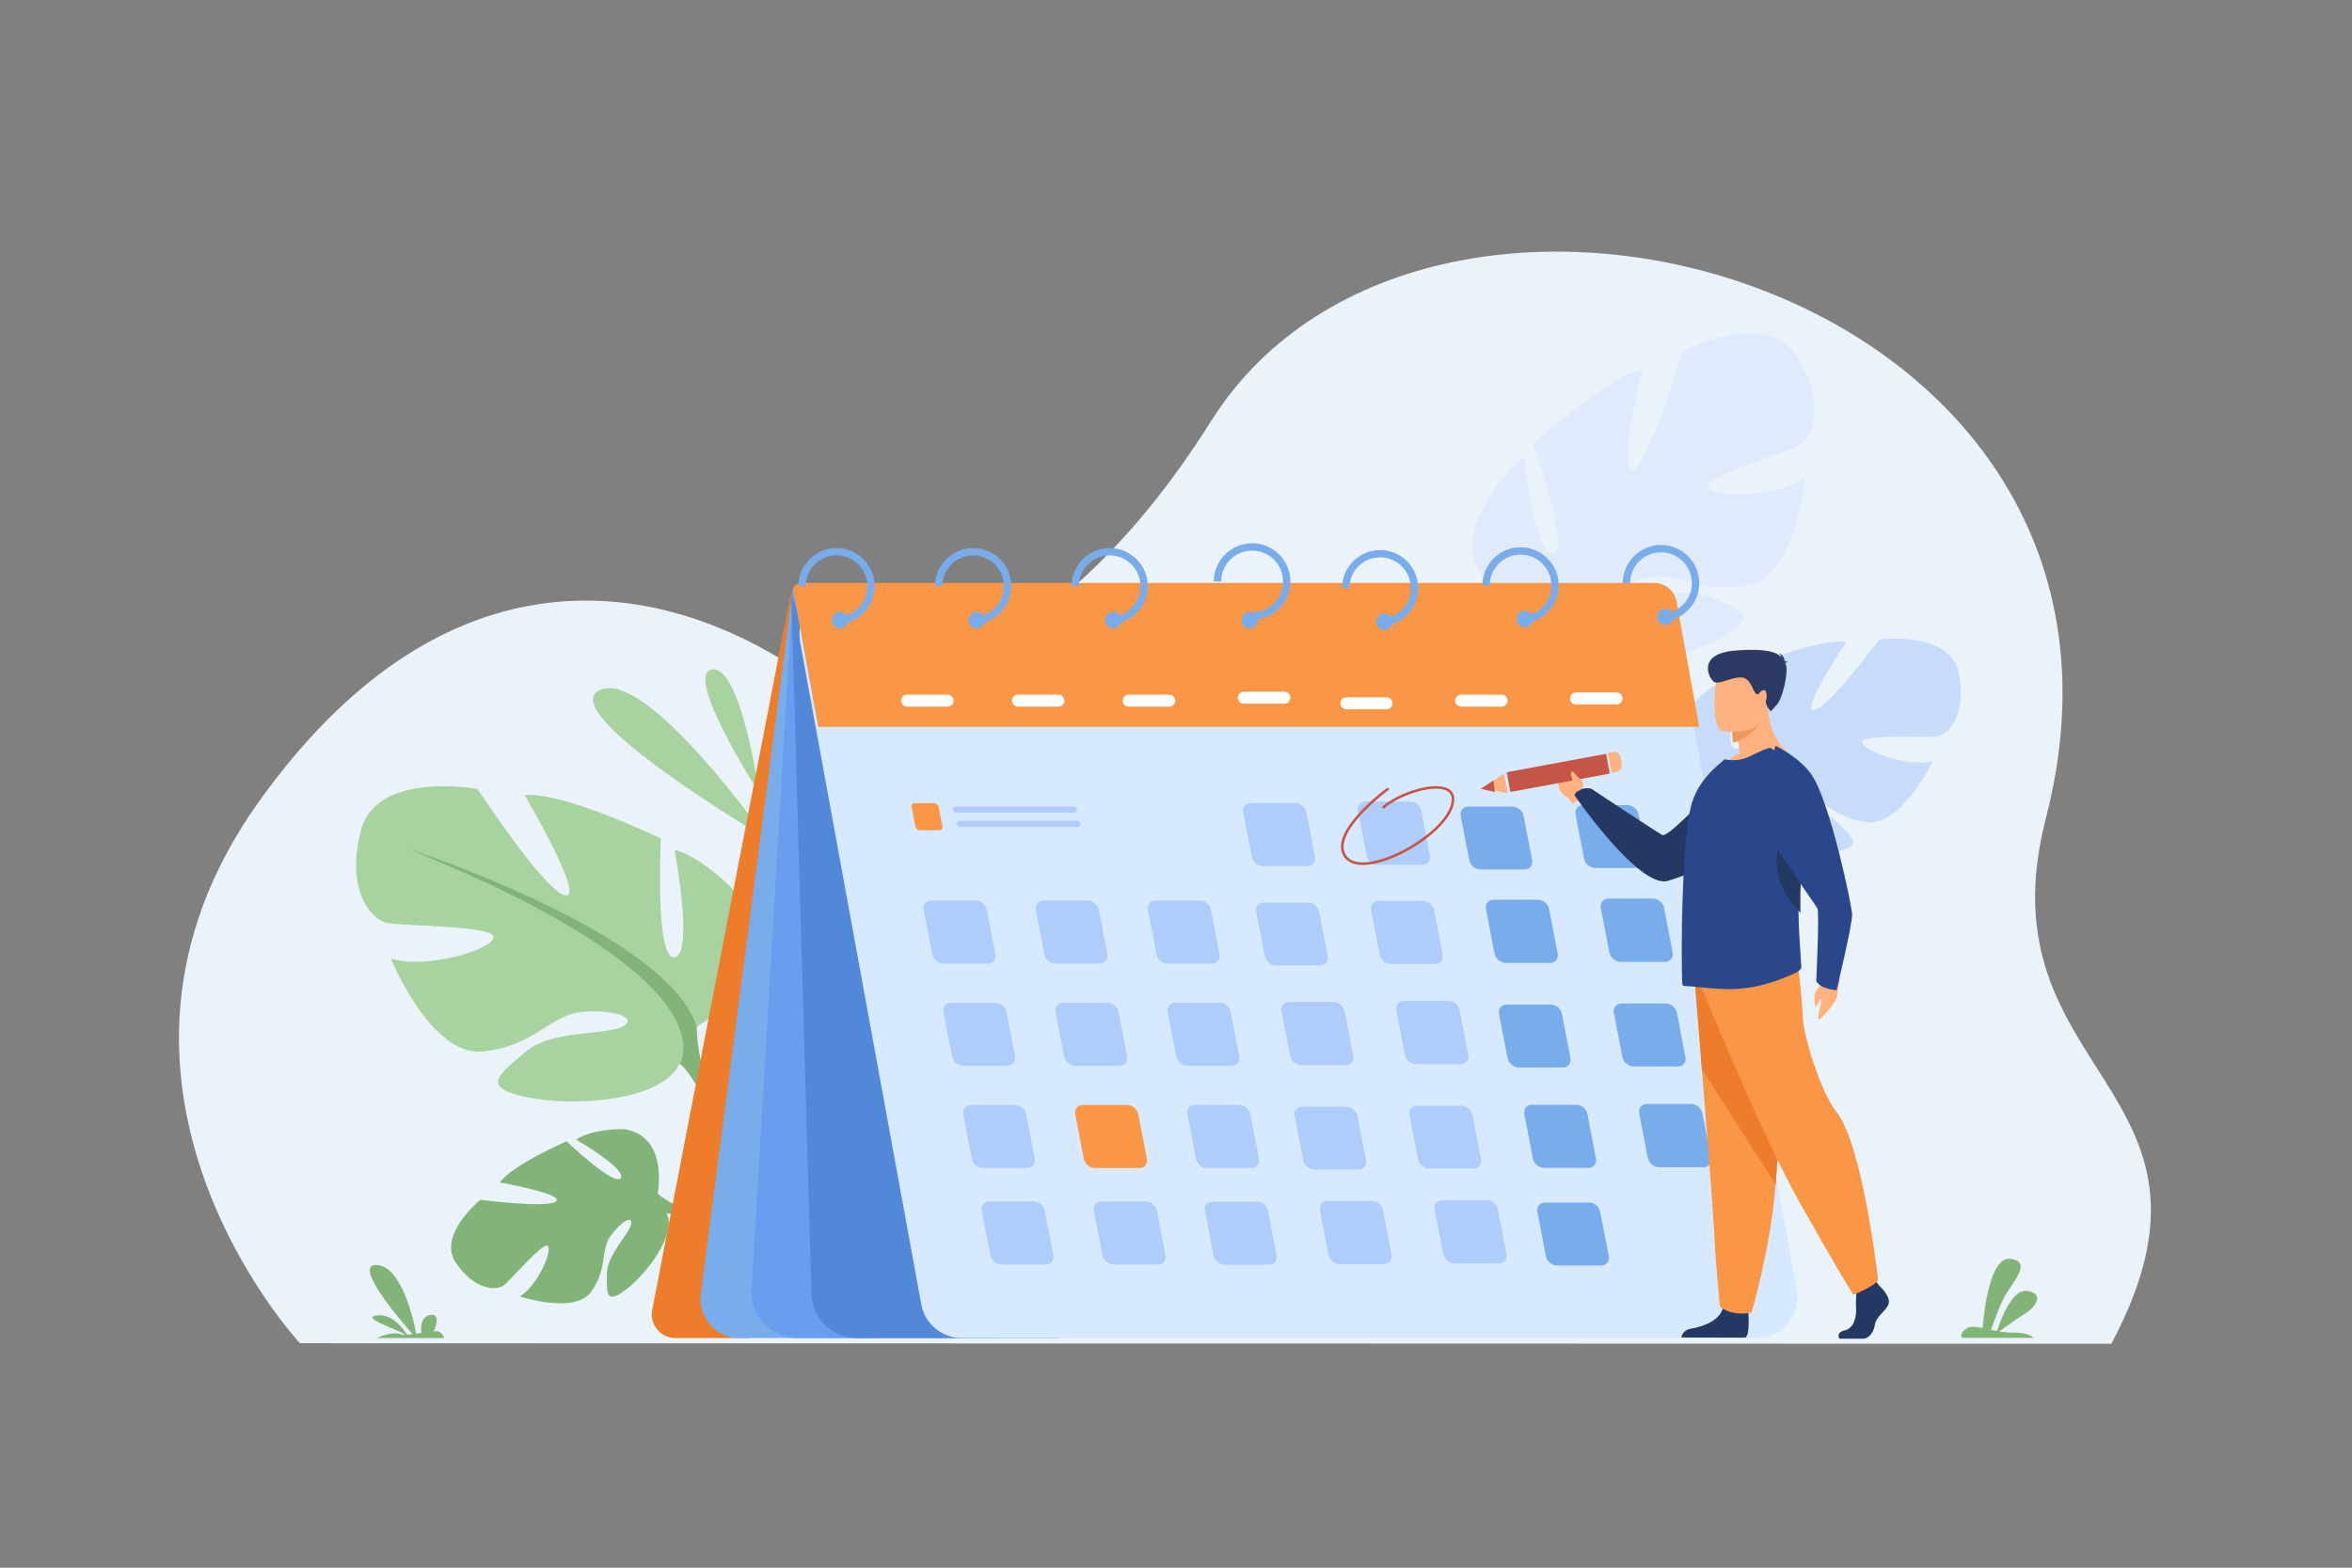 <?xml version="1.0" encoding="UTF-8" standalone="no"?>
<!-- Created with Inkscape (http://www.inkscape.org/) -->

<svg
   xmlns:dc="http://purl.org/dc/elements/1.1/"
   xmlns:cc="http://creativecommons.org/ns#"
   xmlns:rdf="http://www.w3.org/1999/02/22-rdf-syntax-ns#"
   xmlns:svg="http://www.w3.org/2000/svg"
   xmlns="http://www.w3.org/2000/svg"
   xmlns:sodipodi="http://sodipodi.sourceforge.net/DTD/sodipodi-0.dtd"
   xmlns:inkscape="http://www.inkscape.org/namespaces/inkscape"
   version="1.1"
   id="svg2"
   xml:space="preserve"
   width="4000"
   height="2666.667"
   viewBox="0 0 4000 2666.667"
   sodipodi:docname="2.svg"
   inkscape:version="0.92.5 (2060ec1f9f, 2020-04-08)"><rect x="0" y="0" width="4000" height="2666.667" fill="#808080" stroke="none"/><defs
     id="defs6" /><sodipodi:namedview
     pagecolor="#ffffff"
     bordercolor="#666666"
     borderopacity="1"
     objecttolerance="10"
     gridtolerance="10"
     guidetolerance="10"
     inkscape:pageopacity="0"
     inkscape:pageshadow="2"
     inkscape:window-width="1366"
     inkscape:window-height="668"
     id="namedview4"
     showgrid="false"
     inkscape:zoom="0.088499997"
     inkscape:cx="2000"
     inkscape:cy="1333.3334"
     inkscape:window-x="0"
     inkscape:window-y="27"
     inkscape:window-maximized="1"
     inkscape:current-layer="g10" /><g
     id="g10"
     inkscape:groupmode="layer"
     inkscape:label="ink_ext_XXXXXX"
     transform="matrix(1.333,0,0,-1.333,0,2666.667)"><g
       transform="scale(0.176)"
       id="g18"><path
         inkscape:connector-curvature="0"
         id="path20"
         style="fill:#ebf3fa;fill-opacity:1;fill-rule:nonzero;stroke:none"
         d="m 2174.02,1627.53 c 0,0 -1756.249,1885.66 -297.01,3927.13 C 3171.75,7366 4681.28,7242.18 5788.82,6507.12 6260.48,6194.06 7620.46,6468.54 8778.03,8311.65 10356.5,10825.2 15828.3,9300.7 14830.7,5433.62 14347.8,3562.24 16300,3494.2 15305.3,1623.56 l -13131.28,3.97" /></g><path
       inkscape:connector-curvature="0"
       id="path22"
       style="fill:#a8d29f;fill-opacity:1;fill-rule:nonzero;stroke:none;stroke-width:0.1"
       d="m 978.32,930.03 c 0,0 -153.242,218.13 -213.13,189.85 -59.887,-28.28 213.13,-189.85 213.13,-189.85" /><path
       inkscape:connector-curvature="0"
       id="path24"
       style="fill:#a8d29f;fill-opacity:1;fill-rule:nonzero;stroke:none;stroke-width:0.1"
       d="m 968.575,988.64 c 0,0 -23.407,164.01 -60.308,157.58 -36.901,-6.44 60.308,-157.58 60.308,-157.58" /><path
       inkscape:connector-curvature="0"
       id="path26"
       style="fill:#82b378;fill-opacity:1;fill-rule:nonzero;stroke:none;stroke-width:0.1"
       d="m 839.017,477.44 c 0,0 14.73,72.98 -42.474,82.15 0,0 -38.798,1.36 -61.642,-13.27 0,0 64.879,-37.46 57.163,-49.1 -7.715,-11.64 -69.284,46.95 -69.284,46.95 0,0 -69.55,-30.46 -85.073,-52.53 0,0 82.187,-14.64 71.844,-24.02 -10.344,-9.39 -96.574,1.88 -96.574,1.88 0,0 -55.567,-44.76 -31.365,-80.39 24.201,-35.63 51.822,-35.37 60.565,-29.18 8.743,6.19 51.54,57.35 56.982,50.39 5.442,-6.96 -13.391,-50.15 -35.67,-64.13 0,0 69.965,-23.56 91.039,6.3 21.074,29.85 11.327,53.06 24.686,71.28 13.358,18.21 28.68,26.74 25.943,14.25 -2.737,-12.49 -30.66,-38.75 -30.781,-62.62 -0.121,-23.87 -2.487,-41.25 24.779,-20.14 27.265,21.11 63.484,69.93 51.673,96.05 -11.811,26.13 -11.811,26.13 -11.811,26.13" /><path
       inkscape:connector-curvature="0"
       id="path28"
       style="fill:#82b378;fill-opacity:1;fill-rule:nonzero;stroke:none;stroke-width:0.1"
       d="m 612.348,404.96 c 0,0 163.19,99.6 226.669,72.48 0,0 21.775,-19.84 59.251,-28.05 l 9.856,-8.47 c 0,0 -45.925,14.33 -57.296,10.39 0,0 -16.841,68.13 -238.48,-46.35" /><path
       inkscape:connector-curvature="0"
       id="path30"
       style="fill:#82b378;fill-opacity:1;fill-rule:nonzero;stroke:none;stroke-width:0.1"
       d="m 898.268,449.39 c 0,0 50.589,-6.48 79.504,-52.39 l -6.172,-4.21 c 0,0 -38.76,42.52 -70.112,50.1 -31.351,7.59 -3.22,6.5 -3.22,6.5" /><path
       inkscape:connector-curvature="0"
       id="path32"
       style="fill:#a8d29f;fill-opacity:1;fill-rule:nonzero;stroke:none;stroke-width:0.1"
       d="m 888.969,690.39 c 0,0 118.501,66.36 63.2,156.42 0,0 -44.24,55.3 -91.64,69.52 0,0 25.28,-134.3 0,-137.46 -25.28,-3.16 -17.381,151.68 -17.381,151.68 0,0 -124.82,60.04 -173.8,55.3 0,0 77.421,-131.14 52.14,-127.98 -25.28,3.16 -112.18,135.88 -112.18,135.88 0,0 -127.981,23.71 -148.521,-52.14 -20.54,-75.84 12.64,-113.76 31.6,-118.5 18.96,-4.74 140.621,-3.16 137.461,-18.96 -3.16,-15.8 -85.321,-41.08 -131.141,-26.86 0,0 50.561,-124.82 116.921,-118.5 66.36,6.32 86.9,47.4 127.98,50.56 41.08,3.16 71.1,-7.9 50.56,-18.96 -20.54,-11.06 -90.06,-3.62 -123.24,-31.83 -33.18,-28.21 -60.04,-45.59 1.58,-58.23 61.62,-12.64 172.221,-4.74 194.341,42.66 22.12,47.4 22.12,47.4 22.12,47.4" /><path
       inkscape:connector-curvature="0"
       id="path34"
       style="fill:#82b378;fill-opacity:1;fill-rule:nonzero;stroke:none;stroke-width:0.1"
       d="m 519.247,917.91 c 0,0 331.802,-107.44 369.722,-227.52 0,0 -1.58,-53.72 31.6,-115.34 v -23.7 c 0,0 -34.76,80.58 -53.72,91.64 0,0 74.26,104.28 -347.602,274.92" /><path
       inkscape:connector-curvature="0"
       id="path36"
       style="fill:#82b378;fill-opacity:1;fill-rule:nonzero;stroke:none;stroke-width:0.1"
       d="m 920.569,575.05 c 0,0 51.169,-77.7 21.998,-172.29 l -13.165,3.54 c 0,0 12.779,104.18 -13.992,156.58 -26.771,52.4 5.159,12.17 5.159,12.17" /><path
       inkscape:connector-curvature="0"
       id="path38"
       style="fill:#ed7d2b;fill-opacity:1;fill-rule:nonzero;stroke:none;stroke-width:0.1"
       d="M 1009.41,1245.6 832.107,328.99 c -3.606,-18.65 10.677,-35.96 29.665,-35.96 h 93.508 l 54.13,952.57" /><g
       transform="scale(0.154)"
       id="g40"><path
         inkscape:connector-curvature="0"
         id="path42"
         style="fill:#c7dcfb;fill-opacity:1;fill-rule:nonzero;stroke:none"
         d="m 14225.7,6392.66 c 0,0 -518.5,330.8 -245.1,723.63 0,0 214.4,238.53 432.4,290.52 0,0 -149.2,-600.63 -35.7,-621.48 113.5,-20.84 117.9,681.26 117.9,681.26 0,0 580,239.05 800.2,204.91 0,0 -384.1,-572.81 -269,-565.08 115.2,7.72 542.5,585.22 542.5,585.22 0,0 584.7,73.93 658,-274.28 73.1,-348.22 -86.7,-511.06 -173.7,-527.56 -86.9,-16.51 -636.6,22.21 -626.4,-50.04 10.2,-72.26 375.1,-207.88 585.9,-155.48 0,0 -260.9,-551.18 -559.3,-505.4 -298.4,45.77 -380.6,236.86 -565.5,261.82 -184.9,24.91 -323.6,-17.29 -233.5,-72.62 90,-55.33 406.2,-39.79 548.9,-175.94 142.7,-136.09 259.6,-221.65 -22.3,-262.81 -281.8,-41.15 -779.9,23.28 -867.5,243.3 -87.8,220.03 -87.8,220.03 -87.8,220.03" /></g><g
       transform="scale(0.151)"
       id="g44"><path
         inkscape:connector-curvature="0"
         id="path46"
         style="fill:#c7dcfb;fill-opacity:1;fill-rule:nonzero;stroke:none"
         d="m 16300,7483.13 c 0,0 -1560.9,-408.24 -1767.9,-952.81 0,0 -6.9,-248.47 -176.5,-524.31 l -6.3,-109.45 c 0,0 181.9,362.97 272.4,409 0,0 -315.3,501.32 1678.3,1177.57" /></g><g
       transform="scale(0.134)"
       id="g48"><path
         inkscape:connector-curvature="0"
         id="path50"
         style="fill:#c7dcfb;fill-opacity:1;fill-rule:nonzero;stroke:none"
         d="m 16122.4,6745.19 c 0,0 -288.6,-387.8 -165.5,-887.05 l 69.4,14.4 c 0,0 -35.3,544.15 119.2,807.98 154.5,263.84 -23.1,64.67 -23.1,64.67" /></g><g
       transform="scale(0.143)"
       id="g52"><path
         inkscape:connector-curvature="0"
         id="path54"
         style="fill:#dfebfd;fill-opacity:1;fill-rule:nonzero;stroke:none"
         d="m 13846.4,8448.85 c 0,0 -859.9,188.81 -686.1,851.44 0,0 170.3,426.21 437.6,603.54 0,0 95.7,-880.59 258.5,-852.66 162.8,27.93 -177.4,973.53 -177.4,973.53 0,0 661.4,607.1 974.2,669.8 0,0 -233.7,-958.99 -82.8,-891.85 150.8,67.13 440.3,1053.75 440.3,1053.75 0,0 749.3,387.7 1019.3,-44.1 270,-431.8 135.5,-729.4 26.8,-794.5 -108.7,-65.05 -866.3,-284 -817,-376.06 49.3,-92.07 606.5,-94.4 863.9,79.97 0,0 -78.8,-869.33 -502.4,-954.9 -423.5,-85.58 -628.2,130.62 -888.9,72.97 -260.8,-57.64 -426.2,-182.69 -278,-212.67 148.2,-29.99 565.5,146.86 824.3,34.27 258.9,-112.58 458.2,-169.88 99.7,-364.15 -358.5,-194.27 -1059.3,-353.24 -1285.7,-100.81 -226.3,252.43 -226.3,252.43 -226.3,252.43" /></g><g
       transform="scale(0.137)"
       id="g56"><path
         inkscape:connector-curvature="0"
         id="path58"
         style="fill:#dfebfd;fill-opacity:1;fill-rule:nonzero;stroke:none"
         d="m 16300,10950.4 c 0,0 -1925.6,-1338.64 -1935.4,-2185.34 0,0 115,-342.62 21.6,-803.87 l 46.3,-152.51 c 0,0 66.5,586.34 166.9,694.5 0,0 -681.2,526.2 1700.6,2447.22" /></g><g
       transform="scale(0.124)"
       id="g60"><path
         inkscape:connector-curvature="0"
         id="path62"
         style="fill:#dfebfd;fill-opacity:1;fill-rule:nonzero;stroke:none"
         d="m 15997.2,8852.66 c 0,0 -197.6,-667.01 216.3,-1280.55 l 86.5,53.83 c 0,0 -317.4,717.78 -239.5,1150.79 77.9,433.01 -63.3,75.93 -63.3,75.93" /></g><path
       inkscape:connector-curvature="0"
       id="path64"
       style="fill:#78acea;fill-opacity:1;fill-rule:nonzero;stroke:none;stroke-width:0.1"
       d="M 1011.54,1249.31 894.02,349.34 c -3.897,-29.84 19.335,-56.31 49.43,-56.31 h 172.4 l -97.2,959.53 -7.11,-3.25" /><path
       inkscape:connector-curvature="0"
       id="path66"
       style="fill:#699dee;fill-opacity:1;fill-rule:nonzero;stroke:none;stroke-width:0.1"
       d="M 1011.54,1249.31 958.93,355.08 c -1.98,-33.66 24.782,-62.05 58.5,-62.05 h 257.12 l -263.01,956.28" /><path
       inkscape:connector-curvature="0"
       id="path68"
       style="fill:#5288d8;fill-opacity:1;fill-rule:nonzero;stroke:none;stroke-width:0.1"
       d="m 1009.56,1242.01 25.58,-886.93 c -1.98,-33.66 24.78,-62.05 58.5,-62.05 h 257.12 l -341.2,948.98" /><g
       transform="scale(0.141)"
       id="g70"><path
         inkscape:connector-curvature="0"
         id="path72"
         style="fill:#d7e9ff;fill-opacity:1;fill-rule:nonzero;stroke:none"
         d="M 15892.5,2078.46 H 8701.62 c -179.52,0 -333.44,128.31 -365.71,304.93 l -1094.17,5983.8 c -49.72,271.67 158.96,521.95 435.16,521.95 h 7106.2 c 179.5,0 333.4,-128.3 365.7,-304.91 l 1109.4,-6067.07 c 41.8,-228.32 -133.5,-438.7 -365.7,-438.7" /></g><g
       transform="scale(0.133)"
       id="g74"><path
         inkscape:connector-curvature="0"
         id="path76"
         style="fill:#f99746;fill-opacity:1;fill-rule:nonzero;stroke:none"
         d="M 7848.44,8067.36 H 16300 l -216.7,1200.82 c -18.8,104.17 -109.5,179.94 -215.4,179.94 H 7681.6 c -44.71,0 -78.48,-40.53 -70.49,-84.55 l 237.33,-1296.21" /></g><path
       inkscape:connector-curvature="0"
       id="path78"
       style="fill:#78acea;fill-opacity:1;fill-rule:nonzero;stroke:none;stroke-width:0.1"
       d="m 1067.25,1301.16 c -26.81,0 -48.61,-21.79 -48.61,-48.59 h 9.34 c 0,21.65 17.61,39.26 39.27,39.26 21.65,0 39.27,-17.61 39.27,-39.26 0,-4.35 -0.7,-8.53 -2.02,-12.43 -3.85,-11.55 -12.93,-20.71 -24.41,-24.68 -3.36,-1.17 -6.91,-1.9 -10.61,-2.1 v -9.34 c 4.32,0.19 8.47,0.95 12.42,2.2 15.77,4.99 28.08,17.83 32.34,33.92 1.05,3.97 1.61,8.13 1.61,12.43 0,26.8 -21.8,48.59 -48.6,48.59" /><path
       inkscape:connector-curvature="0"
       id="path80"
       style="fill:#78acea;fill-opacity:1;fill-rule:nonzero;stroke:none;stroke-width:0.1"
       d="m 1082.28,1209.03 c 0,-0.97 -0.14,-1.92 -0.38,-2.81 -1.23,-4.45 -5.3,-7.71 -10.14,-7.71 -5.81,0 -10.53,4.71 -10.53,10.52 0,5.81 4.72,10.53 10.53,10.53 3.39,0 6.4,-1.62 8.33,-4.1 1.38,-1.78 2.19,-4.01 2.19,-6.43" /><path
       inkscape:connector-curvature="0"
       id="path82"
       style="fill:#78acea;fill-opacity:1;fill-rule:nonzero;stroke:none;stroke-width:0.1"
       d="m 1241.5,1301.16 c -26.8,0 -48.6,-21.79 -48.6,-48.59 h 9.33 c 0,21.65 17.62,39.26 39.27,39.26 21.66,0 39.27,-17.61 39.27,-39.26 0,-4.35 -0.71,-8.53 -2.02,-12.43 -3.86,-11.55 -12.93,-20.71 -24.41,-24.68 -3.35,-1.17 -6.91,-1.9 -10.61,-2.1 v -9.34 c 4.31,0.19 8.47,0.95 12.42,2.2 15.77,4.99 28.09,17.83 32.35,33.92 1.05,3.97 1.61,8.13 1.61,12.43 0,26.8 -21.81,48.59 -48.61,48.59" /><path
       inkscape:connector-curvature="0"
       id="path84"
       style="fill:#78acea;fill-opacity:1;fill-rule:nonzero;stroke:none;stroke-width:0.1"
       d="m 1256.52,1209.03 c 0,-0.97 -0.13,-1.92 -0.37,-2.81 -1.23,-4.45 -5.3,-7.71 -10.15,-7.71 -5.81,0 -10.52,4.71 -10.52,10.52 0,5.81 4.71,10.53 10.52,10.53 3.4,0 6.42,-1.62 8.34,-4.1 1.37,-1.78 2.18,-4.01 2.18,-6.43" /><path
       inkscape:connector-curvature="0"
       id="path86"
       style="fill:#78acea;fill-opacity:1;fill-rule:nonzero;stroke:none;stroke-width:0.1"
       d="m 1415.76,1301.16 c -26.8,0 -48.6,-21.79 -48.6,-48.59 h 9.32 c 0,21.65 17.61,39.26 39.28,39.26 21.65,0 39.27,-17.61 39.27,-39.26 0,-4.35 -0.71,-8.53 -2.03,-12.43 -3.85,-11.55 -12.93,-20.71 -24.4,-24.68 -3.36,-1.17 -6.92,-1.9 -10.62,-2.1 v -9.34 c 4.31,0.19 8.47,0.95 12.42,2.2 15.78,5 28.08,17.83 32.34,33.92 1.05,3.97 1.61,8.13 1.61,12.43 0,26.8 -21.8,48.59 -48.59,48.59" /><path
       inkscape:connector-curvature="0"
       id="path88"
       style="fill:#78acea;fill-opacity:1;fill-rule:nonzero;stroke:none;stroke-width:0.1"
       d="m 1430.78,1209.03 c 0,-0.97 -0.14,-1.92 -0.38,-2.81 -1.23,-4.45 -5.3,-7.71 -10.14,-7.71 -5.81,0 -10.53,4.71 -10.53,10.52 0,5.81 4.72,10.53 10.53,10.53 3.39,0 6.4,-1.62 8.34,-4.1 1.37,-1.78 2.18,-4.01 2.18,-6.43" /><g
       transform="scale(0.101)"
       id="g90"><path
         inkscape:connector-curvature="0"
         id="path92"
         style="fill:#78acea;fill-opacity:1;fill-rule:nonzero;stroke:none"
         d="m 15816.5,12943.2 c -266.6,0 -483.4,-216.8 -483.4,-483.4 h 92.8 c 0,215.4 175.2,390.6 390.6,390.6 215.4,0 390.7,-175.2 390.7,-390.6 0,-43.2 -7.1,-84.8 -20.1,-123.6 -38.4,-114.8 -128.6,-206 -242.8,-245.5 -33.4,-11.6 -68.8,-18.8 -105.6,-20.9 v -92.9 c 42.8,2 84.3,9.4 123.6,21.9 157,49.8 279.3,177.4 321.7,337.4 10.4,39.5 16,81 16,123.6 0,266.6 -216.9,483.4 -483.5,483.4" /></g><path
       inkscape:connector-curvature="0"
       id="path94"
       style="fill:#78acea;fill-opacity:1;fill-rule:nonzero;stroke:none;stroke-width:0.1"
       d="m 1605.04,1209.03 c 0,-0.97 -0.14,-1.92 -0.38,-2.81 -1.23,-4.45 -5.31,-7.71 -10.15,-7.71 -5.81,0 -10.52,4.71 -10.52,10.52 0,5.81 4.71,10.53 10.52,10.53 3.39,0 6.41,-1.62 8.34,-4.1 1.38,-1.78 2.19,-4.01 2.19,-6.43" /><g
       transform="scale(0.111)"
       id="g96"><path
         inkscape:connector-curvature="0"
         id="path98"
         style="fill:#78acea;fill-opacity:1;fill-rule:nonzero;stroke:none"
         d="m 15863,11699.1 c -240.9,0 -437,-195.9 -437,-436.9 h 83.8 c 0,194.7 158.6,353.1 353.2,353.1 194.7,0 353.1,-158.4 353.1,-353.1 0,-39.1 -6.4,-76.7 -18.2,-111.8 -34.7,-103.7 -116.3,-186.1 -219.5,-221.8 -30.1,-10.5 -62.2,-17.1 -95.3,-18.9 v -84 c 38.7,1.8 76.1,8.5 111.6,19.8 141.8,44.9 252.6,160.3 290.8,304.9 9.5,35.8 14.5,73.2 14.5,111.8 0,241 -196,436.9 -437,436.9" /></g><g
       transform="scale(0.109)"
       id="g100"><path
         inkscape:connector-curvature="0"
         id="path102"
         style="fill:#78acea;fill-opacity:1;fill-rule:nonzero;stroke:none"
         d="m 16300,11075.9 c 0,-8.9 -1.3,-17.5 -3.5,-25.7 -11.2,-40.8 -48.4,-70.7 -92.9,-70.7 -53.2,0 -96.4,43.2 -96.4,96.4 0,53.3 43.2,96.5 96.4,96.5 31.2,0 58.8,-14.8 76.3,-37.6 12.7,-16.3 20.1,-36.7 20.1,-58.9" /></g><g
       transform="scale(0.122)"
       id="g104"><path
         inkscape:connector-curvature="0"
         id="path106"
         style="fill:#78acea;fill-opacity:1;fill-rule:nonzero;stroke:none"
         d="m 15901.4,10673.2 c -219.9,0 -398.7,-178.7 -398.7,-398.6 h 76.5 c 0,177.7 144.5,322.1 322.2,322.1 177.6,0 322.1,-144.4 322.1,-322.1 0,-35.6 -5.9,-69.9 -16.6,-101.9 -31.7,-94.7 -106.1,-169.9 -200.2,-202.47 -27.5,-9.55 -56.7,-15.54 -87.1,-17.23 v -76.59 c 35.5,1.59 69.5,7.77 101.9,18.07 129.3,40.92 230.4,146.22 265.3,278.22 8.6,32.5 13.2,66.7 13.2,101.9 0,219.9 -178.8,398.6 -398.6,398.6" /></g><g
       transform="scale(0.12)"
       id="g108"><path
         inkscape:connector-curvature="0"
         id="path110"
         style="fill:#78acea;fill-opacity:1;fill-rule:nonzero;stroke:none"
         d="m 16300,10087.9 c 0,-8.1 -1.2,-16 -3.2,-23.4 -10.2,-37.1 -44.3,-64.4 -84.7,-64.4 -48.4,0 -87.7,39.4 -87.7,87.8 0,48.5 39.3,87.9 87.7,87.9 28.3,0 53.5,-13.5 69.6,-34.2 11.5,-14.9 18.3,-33.5 18.3,-53.7" /></g><g
       transform="scale(0.133)"
       id="g112"><path
         inkscape:connector-curvature="0"
         id="path114"
         style="fill:#78acea;fill-opacity:1;fill-rule:nonzero;stroke:none"
         d="m 15933.5,9812.75 c -202.1,0 -366.5,-164.34 -366.5,-366.46 h 70.3 c 0,163.29 132.9,296.12 296.2,296.12 163.3,0 296.2,-132.83 296.2,-296.12 0,-32.8 -5.3,-64.31 -15.2,-93.75 -29.1,-87.03 -97.5,-156.16 -184.2,-186.11 -25.3,-8.79 -52,-14.29 -79.9,-15.85 v -70.41 c 32.5,1.46 63.8,7.14 93.6,16.61 118.9,37.62 211.8,134.47 243.9,255.76 7.9,29.95 12.1,61.38 12.1,93.75 0,202.12 -164.4,366.46 -366.5,366.46" /></g><g
       transform="scale(0.131)"
       id="g116"><path
         inkscape:connector-curvature="0"
         id="path118"
         style="fill:#78acea;fill-opacity:1;fill-rule:nonzero;stroke:none"
         d="m 16300,9261.81 c 0,-7.43 -1,-14.69 -2.8,-21.51 -9.5,-34.1 -40.7,-59.11 -77.8,-59.11 -44.5,0 -80.6,36.11 -80.6,80.62 0,44.51 36.1,80.63 80.6,80.63 26,0 49,-12.34 63.8,-31.4 10.6,-13.64 16.8,-30.69 16.8,-49.23" /></g><g
       transform="scale(0.104)"
       id="g120"><path
         inkscape:connector-curvature="0"
         id="path122"
         style="fill:#afcdfb;fill-opacity:1;fill-rule:nonzero;stroke:none"
         d="m 16195.7,7390.32 h -543.3 c -62.8,0 -124.1,51.29 -136.2,114.18 l -104.8,543.3 c -12.1,62.8 29.3,114.18 92.2,114.18 h 543.3 c 62.8,0 124.1,-51.38 136.1,-114.18 l 104.9,-543.3 c 12.1,-62.89 -29.4,-114.18 -92.2,-114.18" /></g><g
       transform="scale(0.113)"
       id="g124"><path
         inkscape:connector-curvature="0"
         id="path126"
         style="fill:#afcdfb;fill-opacity:1;fill-rule:nonzero;stroke:none"
         d="m 16203.8,6816.96 h -501.2 c -57.9,0 -114.4,47.31 -125.5,105.32 l -96.8,501.15 c -11.1,57.93 27.2,105.33 85.1,105.33 h 501.1 c 58,0 114.5,-47.4 125.7,-105.33 l 96.7,-501.15 c 11.1,-58.01 -27.1,-105.32 -85.1,-105.32" /></g><g
       transform="scale(0.122)"
       id="g128"><path
         inkscape:connector-curvature="0"
         id="path130"
         style="fill:#78acea;fill-opacity:1;fill-rule:nonzero;stroke:none"
         d="m 16210.8,6326.16 h -465.1 c -53.8,0 -106.2,43.91 -116.6,97.74 l -89.7,465.07 c -10.4,53.76 25.1,97.74 78.9,97.74 h 465 c 53.8,0 106.2,-43.98 116.7,-97.74 l 89.7,-465.07 c 10.3,-53.83 -25.2,-97.74 -78.9,-97.74" /></g><path
       inkscape:connector-curvature="0"
       id="path132"
       style="fill:#afcdfb;fill-opacity:1;fill-rule:nonzero;stroke:none;stroke-width:0.1"
       d="m 1260.32,770.86 h -56.67 c -6.55,0 -12.95,5.35 -14.21,11.91 l -10.93,56.67 c -1.27,6.55 3.06,11.91 9.61,11.91 h 56.67 c 6.55,0 12.95,-5.36 14.21,-11.91 l 10.93,-56.67 c 1.27,-6.56 -3.06,-11.91 -9.61,-11.91" /><path
       inkscape:connector-curvature="0"
       id="path134"
       style="fill:#f99746;fill-opacity:1;fill-rule:nonzero;stroke:none;stroke-width:0.1"
       d="m 1198.21,940.99 h -24.36 c -2.81,0 -5.56,2.3 -6.1,5.12 l -4.7,24.35 c -0.54,2.82 1.32,5.12 4.13,5.12 h 24.35 c 2.82,0 5.57,-2.3 6.11,-5.12 l 4.7,-24.35 c 0.54,-2.82 -1.32,-5.12 -4.13,-5.12" /><path
       inkscape:connector-curvature="0"
       id="path136"
       style="fill:#afcdfb;fill-opacity:1;fill-rule:nonzero;stroke:none;stroke-width:0.1"
       d="m 1403.32,770.86 h -56.67 c -6.55,0 -12.95,5.35 -14.21,11.91 l -10.93,56.67 c -1.26,6.55 3.06,11.91 9.61,11.91 h 56.67 c 6.55,0 12.95,-5.36 14.21,-11.91 l 10.93,-56.67 c 1.27,-6.56 -3.06,-11.91 -9.61,-11.91" /><path
       inkscape:connector-curvature="0"
       id="path138"
       style="fill:#afcdfb;fill-opacity:1;fill-rule:nonzero;stroke:none;stroke-width:0.1"
       d="m 1546.32,770.86 h -56.67 c -6.55,0 -12.94,5.35 -14.21,11.91 l -10.93,56.67 c -1.26,6.55 3.06,11.91 9.61,11.91 h 56.67 c 6.56,0 12.95,-5.36 14.21,-11.91 l 10.93,-56.67 c 1.27,-6.56 -3.06,-11.91 -9.61,-11.91" /><g
       transform="scale(0.131)"
       id="g140"><path
         inkscape:connector-curvature="0"
         id="path142"
         style="fill:#78acea;fill-opacity:1;fill-rule:nonzero;stroke:none"
         d="m 16216.7,5901.26 h -433.8 c -50.2,0 -99.2,40.96 -108.8,91.17 l -83.7,433.84 c -9.7,50.14 23.4,91.17 73.6,91.17 h 433.8 c 50.2,0 99.2,-41.03 108.8,-91.17 l 83.7,-433.84 c 9.7,-50.21 -23.4,-91.17 -73.6,-91.17" /></g><g
       transform="scale(0.103)"
       id="g144"><path
         inkscape:connector-curvature="0"
         id="path146"
         style="fill:#afcdfb;fill-opacity:1;fill-rule:nonzero;stroke:none"
         d="m 16194.2,8691.66 h -551 c -63.7,0 -125.9,52.11 -138.1,115.8 l -106.3,550.99 c -12.3,63.69 29.7,115.8 93.4,115.8 h 551 c 63.7,0 125.9,-52.11 138.2,-115.8 l 106.2,-550.99 c 12.4,-63.69 -29.7,-115.8 -93.4,-115.8" /></g><g
       transform="scale(0.112)"
       id="g148"><path
         inkscape:connector-curvature="0"
         id="path150"
         style="fill:#afcdfb;fill-opacity:1;fill-rule:nonzero;stroke:none"
         d="m 16202.5,8008.54 h -507.7 c -58.6,0 -115.9,48.02 -127.3,106.7 l -97.9,507.69 c -11.3,58.68 27.4,106.7 86.1,106.7 h 507.7 c 58.8,0 116,-48.02 127.3,-106.7 l 98,-507.69 c 11.3,-58.68 -27.5,-106.7 -86.2,-106.7" /></g><g
       transform="scale(0.12)"
       id="g152"><path
         inkscape:connector-curvature="0"
         id="path154"
         style="fill:#78acea;fill-opacity:1;fill-rule:nonzero;stroke:none"
         d="m 16209.6,7424.98 h -470.7 c -54.4,0 -107.4,44.52 -117.9,98.92 l -90.9,470.7 c -10.4,54.4 25.5,98.92 79.9,98.92 h 470.7 c 54.4,0 107.5,-44.52 118,-98.92 l 90.8,-470.7 c 10.5,-54.4 -25.5,-98.92 -79.9,-98.92" /></g><g
       transform="scale(0.129)"
       id="g156"><path
         inkscape:connector-curvature="0"
         id="path158"
         style="fill:#78acea;fill-opacity:1;fill-rule:nonzero;stroke:none"
         d="m 16215.8,6920.68 h -438.7 c -50.8,0 -100.2,41.5 -110,92.21 l -84.7,438.72 c -9.7,50.71 23.8,92.21 74.5,92.21 h 438.7 c 50.7,0 100.2,-41.5 110,-92.21 l 84.6,-438.72 c 9.8,-50.71 -23.6,-92.21 -74.4,-92.21" /></g><g
       transform="scale(0.106)"
       id="g160"><path
         inkscape:connector-curvature="0"
         id="path162"
         style="fill:#afcdfb;fill-opacity:1;fill-rule:nonzero;stroke:none"
         d="m 16197.3,6050.05 h -535.4 c -61.9,0 -122.3,50.64 -134.2,112.52 l -103.3,535.38 c -12,61.88 28.9,112.52 90.8,112.52 h 535.4 c 61.9,0 122.3,-50.64 134.2,-112.52 l 103.3,-535.38 c 11.9,-61.88 -28.9,-112.52 -90.8,-112.52" /></g><g
       transform="scale(0.115)"
       id="g164"><path
         inkscape:connector-curvature="0"
         id="path166"
         style="fill:#afcdfb;fill-opacity:1;fill-rule:nonzero;stroke:none"
         d="m 16205.1,5586.97 h -494.4 c -57.2,0 -113,46.76 -124,103.9 l -95.3,494.4 c -11.1,57.15 26.7,103.91 83.8,103.91 h 494.4 c 57.1,0 113,-46.76 124,-103.91 l 95.3,-494.4 c 11.1,-57.14 -26.7,-103.9 -83.8,-103.9" /></g><g
       transform="scale(0.123)"
       id="g168"><path
         inkscape:connector-curvature="0"
         id="path170"
         style="fill:#78acea;fill-opacity:1;fill-rule:nonzero;stroke:none"
         d="m 16211.8,5189.76 h -459.2 c -53.1,0 -104.9,43.43 -115.2,96.52 l -88.6,459.24 c -10.2,53.09 24.8,96.52 77.9,96.52 h 459.3 c 53.1,0 104.9,-43.43 115.1,-96.52 l 88.6,-459.24 c 10.3,-53.09 -24.8,-96.52 -77.9,-96.52" /></g><path
       inkscape:connector-curvature="0"
       id="path172"
       style="fill:#afcdfb;fill-opacity:1;fill-rule:nonzero;stroke:none;stroke-width:0.1"
       d="m 1285.48,640.4 h -56.67 c -6.55,0 -12.94,5.36 -14.21,11.91 l -10.93,56.67 c -1.26,6.55 3.06,11.91 9.62,11.91 h 56.67 c 6.55,0 12.94,-5.36 14.2,-11.91 l 10.94,-56.67 c 1.26,-6.55 -3.07,-11.91 -9.62,-11.91" /><path
       inkscape:connector-curvature="0"
       id="path174"
       style="fill:#afcdfb;fill-opacity:1;fill-rule:nonzero;stroke:none;stroke-width:0.1"
       d="m 1428.48,640.4 h -56.67 c -6.55,0 -12.94,5.36 -14.21,11.91 l -10.93,56.67 c -1.26,6.55 3.07,11.91 9.62,11.91 h 56.67 c 6.55,0 12.94,-5.36 14.21,-11.91 l 10.93,-56.67 c 1.26,-6.55 -3.06,-11.91 -9.62,-11.91" /><path
       inkscape:connector-curvature="0"
       id="path176"
       style="fill:#afcdfb;fill-opacity:1;fill-rule:nonzero;stroke:none;stroke-width:0.1"
       d="m 1571.49,640.4 h -56.67 c -6.56,0 -12.95,5.36 -14.21,11.91 l -10.94,56.67 c -1.26,6.55 3.07,11.91 9.62,11.91 h 56.67 c 6.55,0 12.94,-5.36 14.21,-11.91 l 10.93,-56.67 c 1.26,-6.55 -3.06,-11.91 -9.61,-11.91" /><g
       transform="scale(0.132)"
       id="g178"><path
         inkscape:connector-curvature="0"
         id="path180"
         style="fill:#78acea;fill-opacity:1;fill-rule:nonzero;stroke:none"
         d="m 16217.7,4845.28 h -428.8 c -49.5,0 -97.9,40.55 -107.5,90.11 l -82.7,428.76 c -9.5,49.56 23.2,90.12 72.7,90.12 h 428.9 c 49.5,0 97.9,-40.56 107.4,-90.12 l 82.8,-428.76 c 9.5,-49.56 -23.3,-90.11 -72.8,-90.11" /></g><g
       transform="scale(0.107)"
       id="g182"><path
         inkscape:connector-curvature="0"
         id="path184"
         style="fill:#afcdfb;fill-opacity:1;fill-rule:nonzero;stroke:none"
         d="M 16198.7,4748.38 H 15671 c -61,0 -120.5,49.91 -132.3,110.9 l -101.8,527.68 c -11.7,60.99 28.5,110.9 89.5,110.9 h 527.8 c 61,0 120.5,-49.91 132.2,-110.9 l 101.9,-527.68 c 11.7,-60.99 -28.6,-110.9 -89.6,-110.9" /></g><g
       transform="scale(0.116)"
       id="g186"><path
         inkscape:connector-curvature="0"
         id="path188"
         style="fill:#afcdfb;fill-opacity:1;fill-rule:nonzero;stroke:none"
         d="m 16206.3,4389.78 h -487.8 c -56.4,0 -111.4,46.14 -122.3,102.53 l -94.1,487.83 c -10.8,56.38 26.3,102.52 82.8,102.52 h 487.8 c 56.4,0 111.4,-46.14 122.3,-102.52 l 94.2,-487.83 c 10.8,-56.39 -26.5,-102.53 -82.9,-102.53" /></g><g
       transform="scale(0.125)"
       id="g190"><path
         inkscape:connector-curvature="0"
         id="path192"
         style="fill:#78acea;fill-opacity:1;fill-rule:nonzero;stroke:none"
         d="m 16212.9,4081.54 h -453.6 c -52.4,0 -103.5,42.9 -113.6,95.33 l -87.6,453.58 c -10.1,52.42 24.6,95.32 77,95.32 h 453.6 c 52.4,0 103.6,-42.9 113.7,-95.32 l 87.5,-453.58 c 10.1,-52.43 -24.5,-95.33 -77,-95.33" /></g><path
       inkscape:connector-curvature="0"
       id="path194"
       style="fill:#afcdfb;fill-opacity:1;fill-rule:nonzero;stroke:none;stroke-width:0.1"
       d="m 1310.65,509.95 h -56.67 c -6.56,0 -12.95,5.36 -14.21,11.91 l -10.93,56.67 c -1.27,6.55 3.06,11.91 9.61,11.91 h 56.67 c 6.55,0 12.94,-5.36 14.21,-11.91 l 10.93,-56.67 c 1.26,-6.55 -3.06,-11.91 -9.61,-11.91" /><path
       inkscape:connector-curvature="0"
       id="path196"
       style="fill:#f99746;fill-opacity:1;fill-rule:nonzero;stroke:none;stroke-width:0.1"
       d="m 1453.65,509.95 h -56.67 c -6.55,0 -12.95,5.36 -14.21,11.91 l -10.93,56.67 c -1.27,6.55 3.06,11.91 9.61,11.91 h 56.67 c 6.55,0 12.95,-5.36 14.21,-11.91 l 10.93,-56.67 c 1.27,-6.55 -3.06,-11.91 -9.61,-11.91" /><path
       inkscape:connector-curvature="0"
       id="path198"
       style="fill:#afcdfb;fill-opacity:1;fill-rule:nonzero;stroke:none;stroke-width:0.1"
       d="m 1596.65,509.95 h -56.67 c -6.55,0 -12.95,5.36 -14.21,11.91 l -10.93,56.67 c -1.26,6.55 3.06,11.91 9.61,11.91 h 56.67 c 6.55,0 12.95,-5.36 14.21,-11.91 l 10.93,-56.67 c 1.27,-6.55 -3.06,-11.91 -9.61,-11.91" /><g
       transform="scale(0.134)"
       id="g200"><path
         inkscape:connector-curvature="0"
         id="path202"
         style="fill:#78acea;fill-opacity:1;fill-rule:nonzero;stroke:none"
         d="m 16218.7,3813.75 h -423.8 c -49,0 -96.9,40.09 -106.3,89.07 l -81.7,423.82 c -9.5,48.98 22.9,89.07 71.8,89.07 h 423.9 c 48.9,0 96.8,-40.09 106.2,-89.07 l 81.8,-423.82 c 9.4,-48.98 -22.9,-89.07 -71.9,-89.07" /></g><g
       transform="scale(0.109)"
       id="g204"><path
         inkscape:connector-curvature="0"
         id="path206"
         style="fill:#afcdfb;fill-opacity:1;fill-rule:nonzero;stroke:none"
         d="m 16200,3554.04 h -520.6 c -60.1,0 -118.9,49.24 -130.5,109.41 l -100.4,520.62 c -11.6,60.27 28.2,109.51 88.3,109.51 h 520.7 c 60.1,0 118.8,-49.24 130.5,-109.51 l 100.4,-520.62 c 11.6,-60.17 -28.1,-109.41 -88.4,-109.41" /></g><g
       transform="scale(0.118)"
       id="g208"><path
         inkscape:connector-curvature="0"
         id="path210"
         style="fill:#afcdfb;fill-opacity:1;fill-rule:nonzero;stroke:none"
         d="m 16207.6,3288.96 h -481.8 c -55.8,0 -110.1,45.57 -120.8,101.25 l -93,481.79 c -10.7,55.77 26.1,101.34 81.8,101.34 h 481.8 c 55.6,0 110,-45.57 120.8,-101.34 l 92.9,-481.79 c 10.7,-55.68 -26,-101.25 -81.7,-101.25" /></g><g
       transform="scale(0.126)"
       id="g212"><path
         inkscape:connector-curvature="0"
         id="path214"
         style="fill:#78acea;fill-opacity:1;fill-rule:nonzero;stroke:none"
         d="m 16214,3060.68 h -448.3 c -51.9,0 -102.5,42.4 -112.5,94.22 l -86.4,448.35 c -10.1,51.9 24.2,94.31 76,94.31 h 448.3 c 51.9,0 102.5,-42.41 112.5,-94.31 l 86.4,-448.35 c 10,-51.82 -24.2,-94.22 -76,-94.22" /></g><path
       inkscape:connector-curvature="0"
       id="path216"
       style="fill:#afcdfb;fill-opacity:1;fill-rule:nonzero;stroke:none;stroke-width:0.1"
       d="m 1334.39,386.86 h -56.67 c -6.55,0 -12.95,5.36 -14.21,11.91 l -10.93,56.67 c -1.27,6.56 3.06,11.92 9.61,11.92 h 56.67 c 6.55,0 12.95,-5.36 14.21,-11.92 L 1344,398.77 c 1.27,-6.55 -3.06,-11.91 -9.61,-11.91" /><path
       inkscape:connector-curvature="0"
       id="path218"
       style="fill:#afcdfb;fill-opacity:1;fill-rule:nonzero;stroke:none;stroke-width:0.1"
       d="m 1477.39,386.86 h -56.67 c -6.55,0 -12.95,5.36 -14.21,11.91 l -10.93,56.67 c -1.26,6.56 3.06,11.92 9.61,11.92 h 56.67 c 6.56,0 12.95,-5.36 14.21,-11.92 L 1487,398.77 c 1.27,-6.55 -3.06,-11.91 -9.61,-11.91" /><g
       transform="scale(0.1)"
       id="g220"><path
         inkscape:connector-curvature="0"
         id="path222"
         style="fill:#afcdfb;fill-opacity:1;fill-rule:nonzero;stroke:none"
         d="M 16191.3,3865.59 H 15625 c -65.4,0 -129.3,53.56 -142,119 l -109.2,566.26 c -12.6,65.55 30.6,119.11 96.1,119.11 h 566.3 c 65.5,0 129.3,-53.56 141.9,-119.11 l 109.3,-566.26 c 12.6,-65.44 -30.7,-119 -96.1,-119" /></g><path
       inkscape:connector-curvature="0"
       id="path224"
       style="fill:#afcdfb;fill-opacity:1;fill-rule:nonzero;stroke:none;stroke-width:0.1"
       d="m 1369.97,963.36 h -150.13 c -2.22,0 -4.03,1.81 -4.03,4.02 v 0 c 0,2.21 1.81,4.02 4.03,4.02 h 150.13 c 2.21,0 4.02,-1.81 4.02,-4.02 v 0 c 0,-2.21 -1.81,-4.02 -4.02,-4.02" /><path
       inkscape:connector-curvature="0"
       id="path226"
       style="fill:#afcdfb;fill-opacity:1;fill-rule:nonzero;stroke:none;stroke-width:0.1"
       d="M 1374.54,945.17 H 1224.4 c -2.21,0 -4.02,1.81 -4.02,4.03 v 0 c 0,2.21 1.81,4.02 4.02,4.02 h 150.14 c 2.21,0 4.02,-1.81 4.02,-4.02 v 0 c 0,-2.22 -1.81,-4.03 -4.02,-4.03" /><path
       inkscape:connector-curvature="0"
       id="path228"
       style="fill:#ffffff;fill-opacity:1;fill-rule:nonzero;stroke:none;stroke-width:0.1"
       d="m 1208.95,1098.75 h -51.52 c -4.22,0 -7.67,3.46 -7.67,7.68 v 0 c 0,4.21 3.45,7.67 7.67,7.67 h 51.52 c 4.22,0 7.67,-3.46 7.67,-7.67 v 0 c 0,-4.22 -3.45,-7.68 -7.67,-7.68" /><path
       inkscape:connector-curvature="0"
       id="path230"
       style="fill:#ffffff;fill-opacity:1;fill-rule:nonzero;stroke:none;stroke-width:0.1"
       d="m 1350.32,1098.75 h -51.52 c -4.22,0 -7.68,3.46 -7.68,7.68 v 0 c 0,4.21 3.46,7.67 7.68,7.67 h 51.52 c 4.22,0 7.67,-3.46 7.67,-7.67 v 0 c 0,-4.22 -3.45,-7.68 -7.67,-7.68" /><path
       inkscape:connector-curvature="0"
       id="path232"
       style="fill:#ffffff;fill-opacity:1;fill-rule:nonzero;stroke:none;stroke-width:0.1"
       d="m 1491.69,1098.75 h -51.52 c -4.22,0 -7.68,3.46 -7.68,7.68 v 0 c 0,4.21 3.46,7.67 7.68,7.67 h 51.52 c 4.22,0 7.67,-3.46 7.67,-7.67 v 0 c 0,-4.22 -3.45,-7.68 -7.67,-7.68" /><g
       transform="scale(0.101)"
       id="g234"><path
         inkscape:connector-curvature="0"
         id="path236"
         style="fill:#ffffff;fill-opacity:1;fill-rule:nonzero;stroke:none"
         d="m 16223.7,10915.7 h -511.8 c -42,0 -76.2,34.3 -76.2,76.2 v 0 c 0,41.9 34.2,76.2 76.2,76.2 h 511.8 c 41.9,0 76.3,-34.3 76.3,-76.2 v 0 c 0,-41.9 -34.4,-76.2 -76.3,-76.2" /></g><g
       transform="scale(0.109)"
       id="g238"><path
         inkscape:connector-curvature="0"
         id="path240"
         style="fill:#ffffff;fill-opacity:1;fill-rule:nonzero;stroke:none"
         d="m 16229.8,10049.8 h -471.2 c -38.6,0 -70.1,31.6 -70.1,70.2 v 0 c 0,38.6 31.5,70.2 70.1,70.2 h 471.2 c 38.6,0 70.2,-31.6 70.2,-70.2 v 0 c 0,-38.6 -31.6,-70.2 -70.2,-70.2" /></g><g
       transform="scale(0.118)"
       id="g242"><path
         inkscape:connector-curvature="0"
         id="path244"
         style="fill:#ffffff;fill-opacity:1;fill-rule:nonzero;stroke:none"
         d="m 16235,9311.17 h -436.6 c -35.8,0 -65.1,29.26 -65.1,65.02 v 0 c 0,35.76 29.3,65.02 65.1,65.02 h 436.6 c 35.8,0 65,-29.26 65,-65.02 v 0 c 0,-35.76 -29.2,-65.02 -65,-65.02" /></g><g
       transform="scale(0.127)"
       id="g246"><path
         inkscape:connector-curvature="0"
         id="path248"
         style="fill:#ffffff;fill-opacity:1;fill-rule:nonzero;stroke:none"
         d="m 16239.5,8673.67 h -406.8 c -33.3,0 -60.6,27.26 -60.6,60.57 v 0 c 0,33.32 27.3,60.57 60.6,60.57 h 406.8 c 33.3,0 60.5,-27.25 60.5,-60.57 v 0 c 0,-33.31 -27.2,-60.57 -60.5,-60.57" /></g><g
       transform="scale(0.114)"
       id="g250"><path
         inkscape:connector-curvature="0"
         id="path252"
         style="fill:#c65447;fill-opacity:1;fill-rule:nonzero;stroke:none"
         d="m 15252.9,7865.79 c -100.1,0 -173.2,31.8 -212.9,93.56 -76.3,118.41 -17.5,284.39 175,493.28 140.5,152.58 304.6,273.46 306.2,274.69 6.4,4.76 15.5,3.35 20.3,-3.08 4.7,-6.43 3.3,-15.51 -3.1,-20.26 -6.5,-4.76 -638.9,-473.02 -474.1,-728.95 52.2,-81.05 164,-86.42 248.7,-76.65 156.7,18.15 361,102.55 546.6,225.81 192,127.57 327.4,271.26 371.2,394.42 28.8,80.7 19.9,137.88 -26.5,169.95 -59.8,41.41 -184.8,41.49 -334.3,0.08 -143.3,-39.55 -287.4,-110.82 -376.2,-185.97 -6.1,-5.2 -15.2,-4.41 -20.4,1.67 -5.2,6.08 -4.5,15.24 1.6,20.44 91.8,77.71 240.2,151.18 387.2,191.8 160.1,44.31 290.8,42.72 358.6,-4.15 40.2,-27.84 79.2,-85.72 37.3,-203.6 -45.9,-128.89 -185.3,-277.87 -382.5,-408.78 -189.1,-125.63 -398.2,-211.8 -559.2,-230.39 -22.2,-2.55 -43.4,-3.87 -63.5,-3.87" /></g><g
       transform="scale(0.124)"
       id="g254"><path
         inkscape:connector-curvature="0"
         id="path256"
         style="fill:#ffb27d;fill-opacity:1;fill-rule:nonzero;stroke:none"
         d="m 16300,7923.79 -47,88.62 c 0,0 23.3,158.01 -174.6,257.94 0,0 -72.4,29.45 -113.2,-29.55 -37.6,-54.34 71.7,-44.53 65.8,-137.49 -5.9,-92.99 38.3,-147.54 99.7,-177.83 l 50.8,-58.81 118.5,57.12" /></g><g
       transform="scale(0.139)"
       id="g258"><path
         inkscape:connector-curvature="0"
         id="path260"
         style="fill:#233862;fill-opacity:1;fill-rule:nonzero;stroke:none"
         d="m 16300,7298.2 c 0,0 -152.4,-748.39 -991.6,-992.93 -261.9,-76.33 -857,786.02 -857,786.02 0,0 20.9,79.5 152,61.26 0,0 579.4,-383.57 652.3,-425.3 64.8,-36.97 490.4,475.32 684.5,557.97 194,82.64 359.8,12.98 359.8,12.98" /></g><g
       transform="scale(0.126)"
       id="g262"><path
         inkscape:connector-curvature="0"
         id="path264"
         style="fill:#c65447;fill-opacity:1;fill-rule:nonzero;stroke:none"
         d="m 16263,8242.6 37,-200.06 -1006.3,-186.33 -37.1,200.03 1006.4,186.36" /></g><g
       transform="scale(0.118)"
       id="g266"><path
         inkscape:connector-curvature="0"
         id="path268"
         style="fill:#ffb27d;fill-opacity:1;fill-rule:nonzero;stroke:none"
         d="m 16030.9,8433.58 269.1,-60.43 -39.5,213.19 -229.6,-152.76" /></g><g
       transform="scale(0.127)"
       id="g270"><path
         inkscape:connector-curvature="0"
         id="path272"
         style="fill:#ffb27d;fill-opacity:1;fill-rule:nonzero;stroke:none"
         d="m 16281.2,8142.37 11.6,-62.82 c 7.2,-38.64 -18.4,-75.77 -57,-82.93 l -46.2,-8.56 -36.8,198.7 50.3,9.32 c 36.4,6.74 71.3,-17.31 78.1,-53.71" /></g><g
       transform="scale(0.148)"
       id="g274"><path
         inkscape:connector-curvature="0"
         id="path276"
         style="fill:#233862;fill-opacity:1;fill-rule:nonzero;stroke:none"
         d="m 16202.5,2428.75 c 0,0 97.5,-88.95 78.5,-152.2 -19,-63.24 -107,-105.36 -118.9,-182.63 -11.9,-77.22 -59.5,-119.4 -102.2,-119.4 -42.8,0 -204.1,0 -204.1,0 0,0 -31.5,54.4 44.6,70.8 76.1,16.34 104.8,107.18 100.1,191.41 -4.8,84.3 7.1,196.68 7.1,196.68 l 161.7,37.46 33.2,-42.12" /></g><g
       transform="scale(0.137)"
       id="g278"><path
         inkscape:connector-curvature="0"
         id="path280"
         style="fill:#233862;fill-opacity:1;fill-rule:nonzero;stroke:none"
         d="m 16281,2385.31 c 0,0 19,-219.6 -27.4,-242.45 l -594.2,1.17 c 0,0 0,68.62 95.4,83.85 95.4,15.23 263.1,71.1 291.5,195.58 28.3,124.41 234.7,-38.15 234.7,-38.15" /></g><g
       transform="scale(0.14)"
       id="g282"><path
         inkscape:connector-curvature="0"
         id="path284"
         style="fill:#f99746;fill-opacity:1;fill-rule:nonzero;stroke:none"
         d="m 15443,5371.18 c 0,0 30.6,-376.81 66.7,-829.73 49,-615.39 107.9,-1371.16 113.8,-1514.35 10,-248.6 50.5,-646.34 50.5,-646.34 0,0 95.9,-94.45 287.7,-54.68 0,0 171.1,567.73 219.9,1168.42 0.8,9.89 1.6,19.78 2.3,29.74 45.4,611.51 116.1,1899.18 116.1,1899.18 l -857,-52.24" /></g><g
       transform="scale(0.14)"
       id="g286"><path
         inkscape:connector-curvature="0"
         id="path288"
         style="fill:#ed7d2b;fill-opacity:1;fill-rule:nonzero;stroke:none"
         d="m 15443,5371.18 c 0,0 30.6,-376.81 66.7,-829.73 l 671.9,-1046.95 c 0.8,9.89 1.6,19.78 2.3,29.74 45.4,611.51 116.1,1899.18 116.1,1899.18 l -857,-52.24" /></g><g
       transform="scale(0.147)"
       id="g290"><path
         inkscape:connector-curvature="0"
         id="path292"
         style="fill:#f99746;fill-opacity:1;fill-rule:nonzero;stroke:none"
         d="m 14764.4,5046.62 c 0,0 523.8,-1293.01 868.2,-1900.64 344.5,-607.7 452.1,-777.24 452.1,-777.24 0,0 197.4,77.74 215.3,130.71 0,0 -131.7,1173.09 -362.4,1459.09 -130.3,161.53 -283.4,646.47 -290.6,816.08 -7.2,169.54 -46.6,505.17 -46.6,505.17 l -836,-233.17" /></g><g
       transform="scale(0.14)"
       id="g294"><path
         inkscape:connector-curvature="0"
         id="path296"
         style="fill:#ffb27d;fill-opacity:1;fill-rule:nonzero;stroke:none"
         d="m 16300,7424.82 c 0,0 -373.8,-180.38 -589.3,-113.46 0,0 53,66.93 145.8,116.73 -7.4,43.26 -13.2,80.8 -16.5,112.63 -9.2,73.47 -9.2,115.09 -9.2,115.09 l 144.3,113.45 136.8,108.55 c -10.8,-305.26 188.1,-452.99 188.1,-452.99" /></g><g
       transform="scale(0.141)"
       id="g298"><path
         inkscape:connector-curvature="0"
         id="path300"
         style="fill:#2b478b;fill-opacity:1;fill-rule:nonzero;stroke:none"
         d="m 15224.7,5272.64 c 6.5,-5.66 13.8,-8.85 22.1,-8.85 80.3,1.63 313.7,-42.67 511,-22.5 167,16.14 314.5,64.46 472.6,133.74 21.3,9.69 69.6,35.52 68.8,58.09 -0.9,25.83 -3.3,62.06 -6.6,108.9 -6.6,92.13 -15.9,222.96 -18.9,378.07 -2.1,114.98 -0.9,243.27 7.4,379.2 0.5,9.13 1,18.32 1.4,27.52 2.4,49.82 3.5,99.99 3.5,149.02 0.9,158.08 -10.6,308.87 -33.5,443.52 -40.2,233.89 -115.5,416.91 -226.8,498.39 -14.8,11.32 -106.6,-33.01 -191.7,-74.19 -77.9,-37.91 -155.6,-41.94 -229.3,-27.45 l -73.7,-64.49 c -89.4,-81.39 -187.7,-193.5 -231,-362.9 -36,-143.57 -57.3,-403.18 -68.8,-672.56 -5.7,-122.56 -9.8,-245.12 -11.4,-362.01 v -4.03 c -0.9,-12.1 -0.9,-24.27 -0.9,-36.37 -4.1,-299.18 0,-537.07 5.8,-541.1" /></g><g
       transform="scale(0.138)"
       id="g302"><path
         inkscape:connector-curvature="0"
         id="path304"
         style="fill:#ed985f;fill-opacity:1;fill-rule:nonzero;stroke:none"
         d="m 16300,7850.5 c 0,0 -95.6,-174.2 -277.5,-222.91 -9.3,74.31 -9.3,116.41 -9.3,116.41 l 145.9,114.76 140.9,-8.26" /></g><g
       transform="scale(0.139)"
       id="g306"><path
         inkscape:connector-curvature="0"
         id="path308"
         style="fill:#ffb27d;fill-opacity:1;fill-rule:nonzero;stroke:none"
         d="m 15806.5,7680.93 c 0,0 357.6,-58.49 391.2,161.33 33.6,219.82 102.3,360.32 -124.5,406.96 -226.9,46.64 -284.2,-30.66 -313.5,-101.35 -29.3,-70.69 -45.3,-446.06 46.8,-466.94" /></g><g
       transform="scale(0.14)"
       id="g310"><path
         inkscape:connector-curvature="0"
         id="path312"
         style="fill:#2c3a64;fill-opacity:1;fill-rule:nonzero;stroke:none"
         d="m 16268.2,8245.39 c 3.2,3.71 10.7,6.7 27.3,7.61 0,0 -13.3,8.29 -31.1,8.73 -3.4,23.08 -15.7,63.94 -55.4,73.88 0,0 21.3,-11.38 24.1,-35.93 -46,47.26 -144.6,81.66 -417.7,60.11 -359.8,-28.4 -241.2,-258.79 -194.6,-286.26 46.6,-27.46 163.9,47.83 250.6,40.94 86.8,-6.89 103.4,-132.31 132.8,-149.51 29.4,-17.22 17.8,13.22 57.7,31.22 39.8,18.01 43.6,-48 32.1,-90.93 -11.5,-42.92 43.2,-99.53 43.2,-99.53 0,0 0,0 55.3,59.57 55.3,59.57 107.5,311.9 82.4,365.7 -2.2,4.75 -4.4,9.56 -6.7,14.4" /></g><g
       transform="scale(0.124)"
       id="g314"><path
         inkscape:connector-curvature="0"
         id="path316"
         style="fill:#ffb27d;fill-opacity:1;fill-rule:nonzero;stroke:none"
         d="m 16286.2,8033.46 c 0,0 13.8,54.47 -24,78.96 -37.8,24.5 -72.6,91.1 -88.5,82.08 -33,-18.69 18,-76.81 8.7,-149.28 -3.2,-25.45 55.8,-91.95 103.8,-11.76" /></g><g
       transform="scale(0.141)"
       id="g318"><path
         inkscape:connector-curvature="0"
         id="path320"
         style="fill:#233862;fill-opacity:1;fill-rule:nonzero;stroke:none"
         d="m 16291.3,5926.47 c -2.2,115.11 -1,243.53 7.4,379.61 0.5,9.13 0.9,18.34 1.3,27.55 -33.5,166.11 -84.2,313.52 -158.9,318.34 0,0 -222.4,-349.58 150.2,-725.5" /></g><g
       transform="scale(0.144)"
       id="g322"><path
         inkscape:connector-curvature="0"
         id="path324"
         style="fill:#ffb27d;fill-opacity:1;fill-rule:nonzero;stroke:none"
         d="m 16300,5232.1 c 0,0 -18.2,-177.18 -38.2,-210.66 -20,-33.49 -105.1,-140.56 -141.3,-161.58 -36.3,-21.03 22.1,141.11 14.6,172.65 -7.3,31.53 -29.7,-57.58 -45.8,-59.67 -15.9,-2.09 -11.8,78.12 -12.3,107.28 -0.7,29.17 77.6,101.22 105.3,163.32 27.6,62.17 117.7,-11.34 117.7,-11.34" /></g><g
       transform="scale(0.145)"
       id="g326"><path
         inkscape:connector-curvature="0"
         id="path328"
         style="fill:#2b478b;fill-opacity:1;fill-rule:nonzero;stroke:none"
         d="m 15622.5,7233 c 0,0 217.4,-102.92 321.6,-261.13 161.7,-245.45 349,-1139.85 352.5,-1222.7 3.4,-82.78 -136.8,-667.52 -136.8,-667.52 0,0 -142.2,9.31 -178.9,81.12 0,0 28.4,600.82 10.4,639.45 -18,38.63 -592.8,805.89 -528.2,969.66 64.7,163.7 159.4,461.12 159.4,461.12" /></g><g
       transform="scale(0.117)"
       id="g330"><path
         inkscape:connector-curvature="0"
         id="path332"
         style="fill:#c65447;fill-opacity:1;fill-rule:nonzero;stroke:none"
         d="m 16285.8,8587.06 14.2,-126.75 -153,34.36 138.8,92.39" /></g><g
       transform="scale(0.16)"
       id="g334"><path
         inkscape:connector-curvature="0"
         id="path336"
         style="fill:#82b378;fill-opacity:1;fill-rule:nonzero;stroke:none"
         d="m 16216,1833.16 h -568 c -30.5,25.84 21,84.45 74.8,88.4 23.4,1.81 53,-3.13 86.7,-10.26 7.9,103.84 52.5,570.53 220.7,551.83 189.2,-21.02 0,-205.57 -53.4,-314.8 -39.6,-80.95 -81.4,-196.99 -100.6,-251.73 15.4,-3.38 31.3,-6.64 47.6,-9.58 25,76.95 118.3,335.88 236.9,320.81 139.3,-17.65 83.4,-121.5 -15.4,-183.12 -72.4,-45.29 -161.3,-109.72 -203.6,-140.81 35.8,-5.89 73.2,-9.83 111.1,-8.95 97.2,2.31 144.8,-26.34 163.2,-41.79" /></g><path
       inkscape:connector-curvature="0"
       id="path338"
       style="fill:#82b378;fill-opacity:1;fill-rule:nonzero;stroke:none;stroke-width:0.1"
       d="m 519.42,297.35 c -4.812,7.56 -19.293,27.18 -38.582,24.58 -21.015,-2.83 23.211,-16.69 36.751,-24.64 -3.007,-0.04 -5.592,0.2 -7.491,0.88 -9.052,3.22 -24.555,-2.97 -29.511,-5.14 h 86.176 c -0.596,2.06 -2.148,5.43 -6.161,7.88 -1.415,0.87 -4.26,0.99 -7.932,0.71 5.124,6.04 8.683,25.34 -5.582,20.37 -10.421,-3.63 -10.392,-15.42 -9.369,-22.39 -2.217,-0.35 -4.465,-0.7 -6.687,-1.02 -4.29,21.87 -19.466,85.95 -50.224,87.66 -31.182,1.73 26.442,-66.46 45.629,-88.27 -2.458,-0.3 -4.825,-0.52 -7.017,-0.62" /></g></svg>